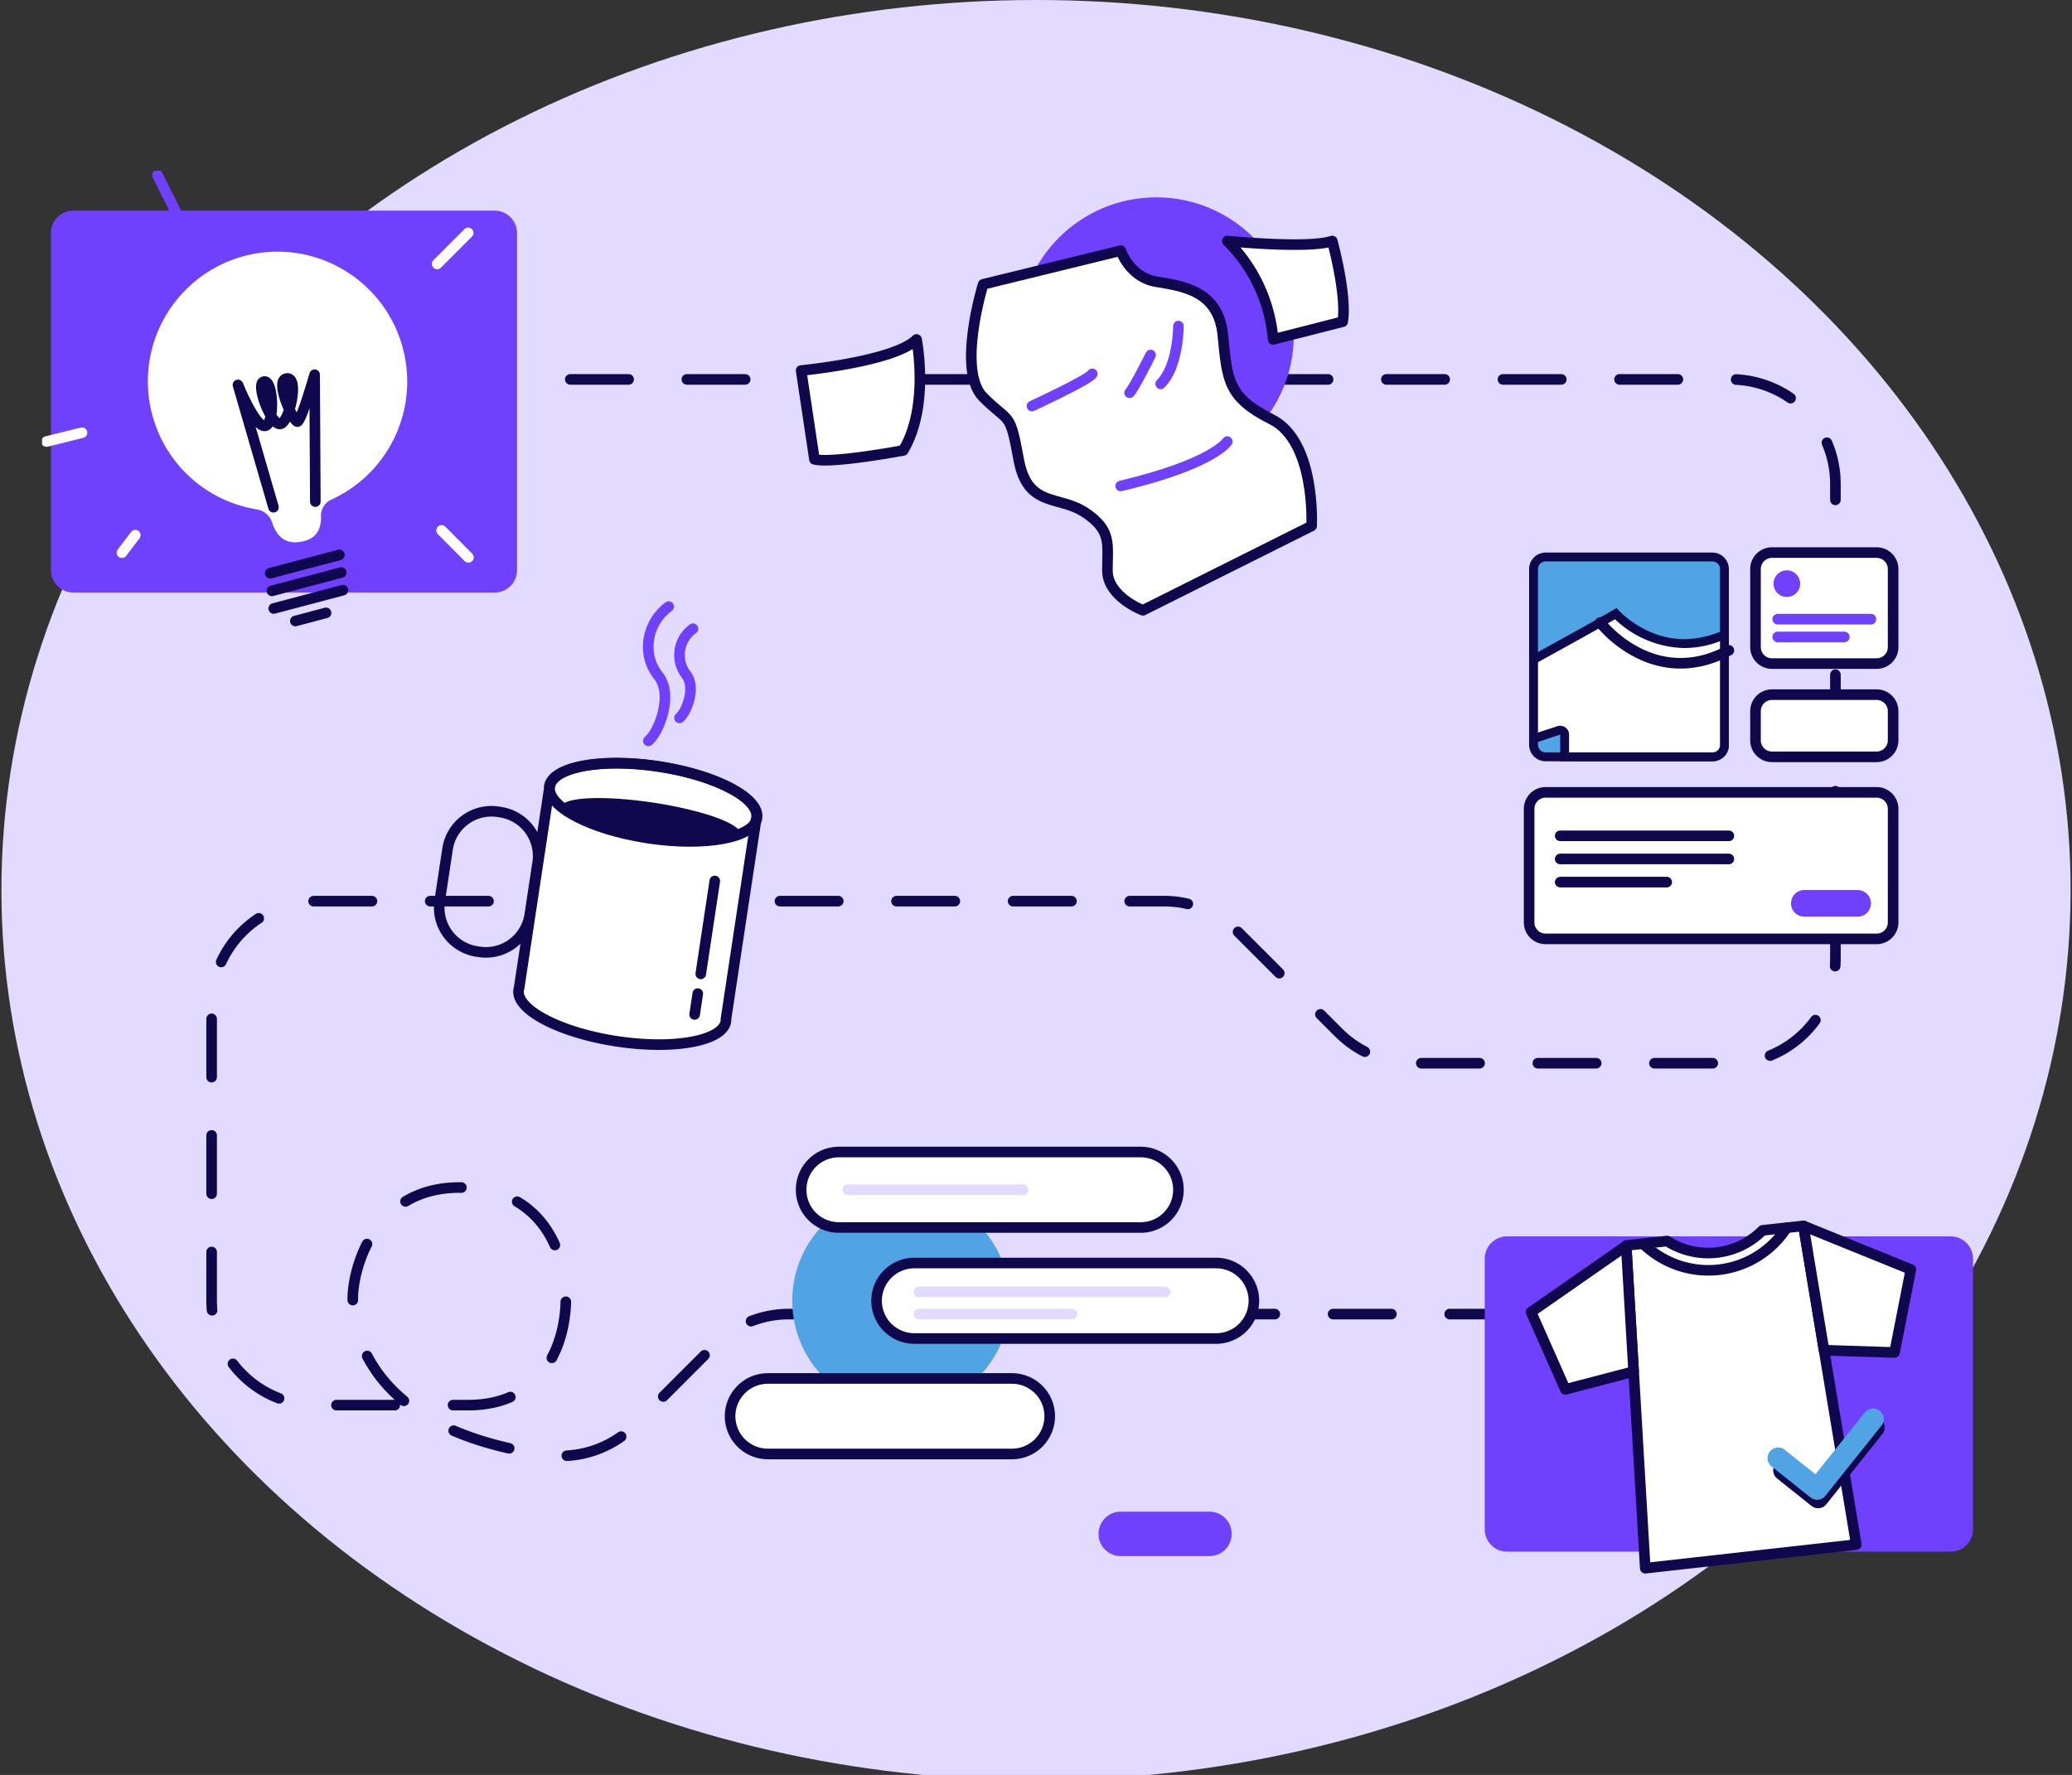 <svg width="391" height="335" viewBox="0 0 391 335" fill="none" xmlns="http://www.w3.org/2000/svg"><rect x="0" y="0" width="391" height="335" fill="#333333" stroke="none"/><ellipse cx="195.501" cy="168" rx="195.233" ry="168" fill="#E2DBFF"/><g clip-path="url(#a)"><path d="M93.346 39.761h-79.51a4.223 4.223 0 0 0-4.223 4.224v63.625a4.223 4.223 0 0 0 4.222 4.224h79.511a4.223 4.223 0 0 0 4.222-4.224V43.985a4.223 4.223 0 0 0-4.222-4.224z" fill="#7040FF"/><path d="M29.717 33.057l5.026 10.057" stroke="#7040FF" stroke-width="2" stroke-linecap="round" stroke-linejoin="round"/><path d="M8.775 83.34l6.702-1.676m7.539 22.645l2.513-3.302m62.867 4.19l-5.068-5.096" stroke="#fff" stroke-width="2" stroke-linecap="round" stroke-linejoin="round"/><path d="M77.606 68.574a25.482 25.482 0 0 0-16.927-20.677 25.454 25.454 0 0 0-26.072 5.826 25.48 25.48 0 0 0-6.524 25.918 25.46 25.46 0 0 0 20.204 17.485 2.646 2.646 0 0 1 2.12 1.802c.595 1.936 2.203 4.903 6.207 4.366 4.49-.611 5.026-3.897 4.959-5.866a2.339 2.339 0 0 1 1.399-2.238 25.47 25.47 0 0 0 11.716-10.887 25.487 25.487 0 0 0 2.918-15.73z" fill="#fff" stroke="#7040FF" stroke-width="2" stroke-linecap="round" stroke-linejoin="round"/><path d="M64.044 104.728l-13.06 3.461m13.396-.126l-13.06 3.453m13.393-.126l-13.059 3.453m4.08 2.363l5.797-1.534m-9.925-19.937l-6.702-23.088s3.217 7.986 5.102 7.735c1.884-.251 1.616-8.64-.16-8.38-1.775.26 1.29 8.254 3.025 8.02 1.733-.235 3.668-8.917 1.24-8.59-2.43.326 1.28 8.246 2.018 8.145.737-.1 3.242-8.858 3.242-8.858l.134 23.952" stroke="#10084D" stroke-width="2" stroke-linecap="round" stroke-linejoin="round"/><path d="M107.619 71.608h219.007a19.72 19.72 0 0 1 13.949 5.78 19.739 19.739 0 0 1 5.778 13.956v89.588a19.738 19.738 0 0 1-5.778 13.955 19.718 19.718 0 0 1-13.949 5.781h-60.06a19.725 19.725 0 0 1-13.948-5.782l-19.014-19.024a19.722 19.722 0 0 0-13.948-5.783H59.663a19.72 19.72 0 0 0-13.95 5.781 19.74 19.74 0 0 0-5.777 13.955v55.63a19.733 19.733 0 0 0 12.201 18.264c2.4.99 4.972 1.496 7.568 1.489h28.648c14.24 0 18.428-11.732 18.428-20.113s-4.188-20.951-20.104-20.951c-15.915 0-20.104 15.085-20.104 20.951 0 8.95 5.864 25.494 36.807 29.541a19.573 19.573 0 0 0 16.36-5.631l15.187-15.194a19.718 19.718 0 0 1 13.947-5.783h197.479" stroke="#10084D" stroke-width="2" stroke-linecap="round" stroke-linejoin="round" stroke-dasharray="11 11"/><path d="M218.19 89.207c14.342 0 25.968-11.632 25.968-25.98s-11.626-25.98-25.968-25.98c-14.341 0-25.967 11.632-25.967 25.98s11.626 25.98 25.967 25.98z" fill="#7040FF"/><path d="M211.49 47.304s1.676 5.028 6.702 5.866c5.026.838 11.727 1.676 12.565 10.057.837 8.38.837 11.733 9.214 15.923 8.377 4.19 7.539 20.113 7.539 20.113l-31.831 15.923s-6.702-2.514-6.702-7.542c0-5.028.838-7.543-4.188-10.895-5.026-3.352-10.89-.838-12.565-10.056-1.675-9.22-1.675-6.705-6.701-11.733-5.026-5.029 0-21.295 0-21.295l25.967-6.361z" fill="#fff" stroke="#10084D" stroke-width="2" stroke-linecap="round" stroke-linejoin="round"/><path d="M231.594 83.34s-2.513 4.19-20.104 8.38m10.89-30.169s0 7.543-3.351 10.895m-1.901-5.448s-3.124 6.286-3.962 7.124m-7.046-3.562c-.494 1.048-11.384 6.076-11.384 6.076" stroke="#7040FF" stroke-width="2" stroke-linecap="round" stroke-linejoin="round"/><path d="M172.957 64.065s2.513 12.571-2.513 20.952c0 0-13.403 2.514-16.753 1.676l-2.513-16.761s17.591-1.677 21.779-5.867zm58.637-18.58s15.337 1.534 19.811 0c0 0 2.806 10.2 1.968 15.228l-13.126 3.352a29.565 29.565 0 0 0-8.653-18.58zm122.541 104.062h-62.473a3.108 3.108 0 0 0-3.107 3.109v21.437a3.108 3.108 0 0 0 3.107 3.109h62.473a3.108 3.108 0 0 0 3.108-3.109v-21.437a3.108 3.108 0 0 0-3.108-3.109zm0-45.255h-19.752a3.109 3.109 0 0 0-3.108 3.109v14.733a3.109 3.109 0 0 0 3.108 3.109h19.752a3.108 3.108 0 0 0 3.108-3.109v-14.733a3.108 3.108 0 0 0-3.108-3.109zm0 26.817h-19.752a3.11 3.11 0 0 0-3.108 3.11v5.514a3.109 3.109 0 0 0 3.108 3.109h19.752a3.108 3.108 0 0 0 3.108-3.109v-5.514a3.108 3.108 0 0 0-3.108-3.11z" fill="#fff" stroke="#10084D" stroke-width="2" stroke-linecap="round" stroke-linejoin="round"/><path d="M294.418 157.751h31.831" stroke="#10084D" stroke-width="2" stroke-linecap="round" stroke-linejoin="round"/><path d="M335.465 116.863h17.591m-17.591 3.352h12.565" stroke="#7040FF" stroke-width="2" stroke-linecap="round" stroke-linejoin="round"/><path d="M294.418 162.117h31.831m-31.831 4.367h20.104" stroke="#10084D" stroke-width="2" stroke-linecap="round" stroke-linejoin="round"/><path d="M350.542 167.984H340.49a2.514 2.514 0 0 0 0 5.028h10.052a2.514 2.514 0 0 0 0-5.028zm-13.402-55.312a2.514 2.514 0 1 0-.001-5.027 2.514 2.514 0 0 0 .001 5.027z" fill="#7040FF"/><path d="M323.142 105.13h-31.479a2.27 2.27 0 0 0-2.27 2.271v33.17a2.27 2.27 0 0 0 2.27 2.271h31.479a2.27 2.27 0 0 0 2.27-2.271v-33.17a2.27 2.27 0 0 0-2.27-2.271z" fill="#51A4E4"/><path d="M323.145 105.468h-31.486a1.94 1.94 0 0 0-1.929 1.93v33.176c.003.511.207 1 .568 1.362l.354-.354-.354.354c.362.361.851.565 1.361.568h31.486a1.94 1.94 0 0 0 1.929-1.93v-33.176a1.94 1.94 0 0 0-.568-1.361l-.35.35.35-.35a1.937 1.937 0 0 0-1.361-.569zm-31.483-.676h31.48a2.61 2.61 0 0 1 2.608 2.609v33.17a2.61 2.61 0 0 1-2.608 2.609h-31.48a2.607 2.607 0 0 1-2.607-2.609v-33.17a2.61 2.61 0 0 1 2.607-2.609z" fill="#E2DBFF" stroke="#10084D"/><path d="M295.256 142.842v-4.19a.828.828 0 0 0-.343-.679.893.893 0 0 0-.494-.159.949.949 0 0 0-.26.042l-4.766 1.559V124.48c2.278-1.248 12.489-6.863 15.488-8.64 1.474 1.5 6.148 5.632 12.959 5.632a18.43 18.43 0 0 0 7.539-1.676v20.859c0 .589-.234 1.154-.651 1.57-.416.417-.98.651-1.569.651l-27.903-.034z" fill="#fff"/><path d="M305.093 116.502l-.764-.734c.242-.141.452-.266.626-.37.156.164.376.388.658.651a20.048 20.048 0 0 0 2.63 2.069c2.275 1.502 5.574 3.016 9.63 3.016h.007a18.49 18.49 0 0 0 7.87-1.89v21.379a2.555 2.555 0 0 1-1.577 2.364 2.537 2.537 0 0 1-.98.193h-28.275v-5.218l-.655.215-5.208 1.704v-15.599l.368-.202 1.67-.92c1.392-.766 3.267-1.801 5.203-2.875 3.031-1.68 6.231-3.468 7.951-4.469v.783c-3.502 2.024-11.565 6.464-14.257 7.937l-.26.143v14.268l.655-.214 3.669-1.198.006-.002c.114-.039.234-.058.354-.057h.004c.247 0 .487.078.687.223l.001.001a1.17 1.17 0 0 1 .488.952v3.852h27.598a1.89 1.89 0 0 0 1.331-.551 1.893 1.893 0 0 0 .551-1.332v-20.334l-.682.267a18.348 18.348 0 0 1-6.516 1.256 19.022 19.022 0 0 1-12.783-5.308z" fill="#E2DBFF" stroke="#10084D"/><path d="M301.957 117.483s9.868 12.948 24.292 5.263M94.43 153.278l-.439-.066a8.377 8.377 0 0 0-9.535 7.033l-1.481 9.803a8.38 8.38 0 0 0 7.03 9.539l.438.067a8.377 8.377 0 0 0 9.535-7.033l1.482-9.803a8.38 8.38 0 0 0-7.03-9.54z" stroke="#10084D" stroke-width="2" stroke-linecap="round" stroke-linejoin="round"/><path d="M124.238 144.644c-10.806-1.626-20.012.067-20.582 3.796-.008.12-.008.241 0 .361l-5.696 37.67c-.04.115-.068.233-.084.352-.56 3.73 7.732 8.079 18.538 9.713 10.806 1.635 20.012-.067 20.573-3.796.012-.12.012-.241 0-.36l5.688-37.671a2.5 2.5 0 0 0 .083-.352c.578-3.729-7.723-8.079-18.52-9.713z" fill="#fff" stroke="#10084D" stroke-width="2" stroke-linecap="round" stroke-linejoin="round"/><path d="M123.218 151.981c4.641.703 8.773 1.71 11.699 2.764 1.466.528 2.605 1.06 3.35 1.557.374.249.624.474.769.664.144.19.152.3.144.349-.007.05-.047.152-.241.291-.195.139-.5.279-.931.407-.858.254-2.103.425-3.661.496-3.106.142-7.35-.119-11.992-.821-4.641-.702-8.773-1.709-11.698-2.763-1.467-.529-2.606-1.06-3.351-1.558-.373-.249-.623-.473-.769-.664-.144-.19-.152-.299-.144-.349.008-.049.047-.152.241-.29.195-.139.5-.28.931-.407.858-.255 2.103-.426 3.661-.497 3.106-.141 7.351.119 11.992.821z" fill="#10084D" stroke="#10084D"/><path d="M134.885 166.274l-2.647 17.532m-.561 3.73l-.595 3.93" stroke="#10084D" stroke-width="2" stroke-linecap="round" stroke-linejoin="round"/><path d="M126.183 114.491c-4.138 3.05-5.185 9.009-1.968 13.023 2.931 3.654.125 10.685-1.86 12.311m8.417-21.161a6.104 6.104 0 0 0-1.307 8.649c1.944 2.43.084 7.098-1.239 8.179" stroke="#7040FF" stroke-width="2" stroke-linecap="round" stroke-linejoin="round"/><path d="M142.849 154.391c.564-3.73-7.734-8.078-18.534-9.712-10.799-1.634-20.012.064-20.575 3.794-.564 3.73 7.734 8.078 18.534 9.712 10.799 1.634 20.012-.064 20.575-3.794z" stroke="#10084D" stroke-width="2" stroke-linecap="round" stroke-linejoin="round"/><path d="M170.025 266.036c11.334 0 20.522-9.192 20.522-20.532s-9.188-20.532-20.522-20.532c-11.335 0-20.523 9.192-20.523 20.532s9.188 20.532 20.523 20.532z" fill="#51A4E4"/><path d="M215.259 217.429h-56.961a7.122 7.122 0 0 0-7.12 7.124 7.122 7.122 0 0 0 7.12 7.123h56.961a7.122 7.122 0 0 0 7.12-7.123 7.122 7.122 0 0 0-7.12-7.124zm14.24 20.951h-56.961a7.122 7.122 0 0 0-7.12 7.124 7.122 7.122 0 0 0 7.12 7.123h56.961a7.121 7.121 0 0 0 7.12-7.123 7.122 7.122 0 0 0-7.12-7.124zm-38.532 21.79h-46.071a7.122 7.122 0 0 0-7.121 7.123 7.122 7.122 0 0 0 7.121 7.124h46.071a7.122 7.122 0 0 0 7.12-7.124 7.122 7.122 0 0 0-7.12-7.123z" fill="#fff" stroke="#10084D" stroke-width="2" stroke-linecap="round" stroke-linejoin="round"/><path d="M228.242 285.312h-16.753a4.189 4.189 0 0 0-4.188 4.19 4.189 4.189 0 0 0 4.188 4.19h16.753a4.19 4.19 0 0 0 4.189-4.19 4.19 4.19 0 0 0-4.189-4.19z" fill="#7040FF"/><path d="M159.998 224.552h33.063M173.4 243.828h46.466m-46.466 4.19h28.875" stroke="#E2DBFF" stroke-width="2" stroke-linecap="round" stroke-linejoin="round"/><path d="M368.099 233.352H284.4a4.223 4.223 0 0 0-4.222 4.224v51.054a4.223 4.223 0 0 0 4.222 4.224h83.699a4.223 4.223 0 0 0 4.222-4.224v-51.054a4.223 4.223 0 0 0-4.222-4.224z" fill="#7040FF"/><path d="M340.323 231.374l-7.723.838a14.424 14.424 0 0 1-18.002 2.02l-7.723.838 3.594 60.91 39.822-4.467-9.968-60.139z" fill="#fff" stroke="#10084D" stroke-width="2" stroke-linecap="round" stroke-linejoin="round"/><path d="M340.322 231.374l20.272 8.222-3.083 15.671-13.31-.436-3.879-23.457zm-33.447 3.755l-17.959 12.504 6.475 14.599 12.883-3.369-1.399-23.734z" fill="#fff" stroke="#10084D" stroke-width="2" stroke-linecap="round" stroke-linejoin="round"/><path d="M337.139 231.735a17.59 17.59 0 0 1-27.032 3.033" stroke="#10084D" stroke-width="2" stroke-linecap="round" stroke-linejoin="round"/><path d="M336.611 277.492l6.475 5.171 10.563-13.249" stroke="#10084D" stroke-width="4" stroke-linecap="round" stroke-linejoin="round"/><path d="M335.547 275.196l7.355 5.867 10.571-13.242" stroke="#51A4E4" stroke-width="4" stroke-linecap="round" stroke-linejoin="round"/><path d="M88.354 43.952l-5.864 5.866" stroke="#fff" stroke-width="2" stroke-linecap="round" stroke-linejoin="round"/></g><defs><clipPath id="a"><path fill="#fff" transform="translate(7.938 32.219)" d="M0 0h364.384v264.658H0z"/></clipPath></defs></svg>